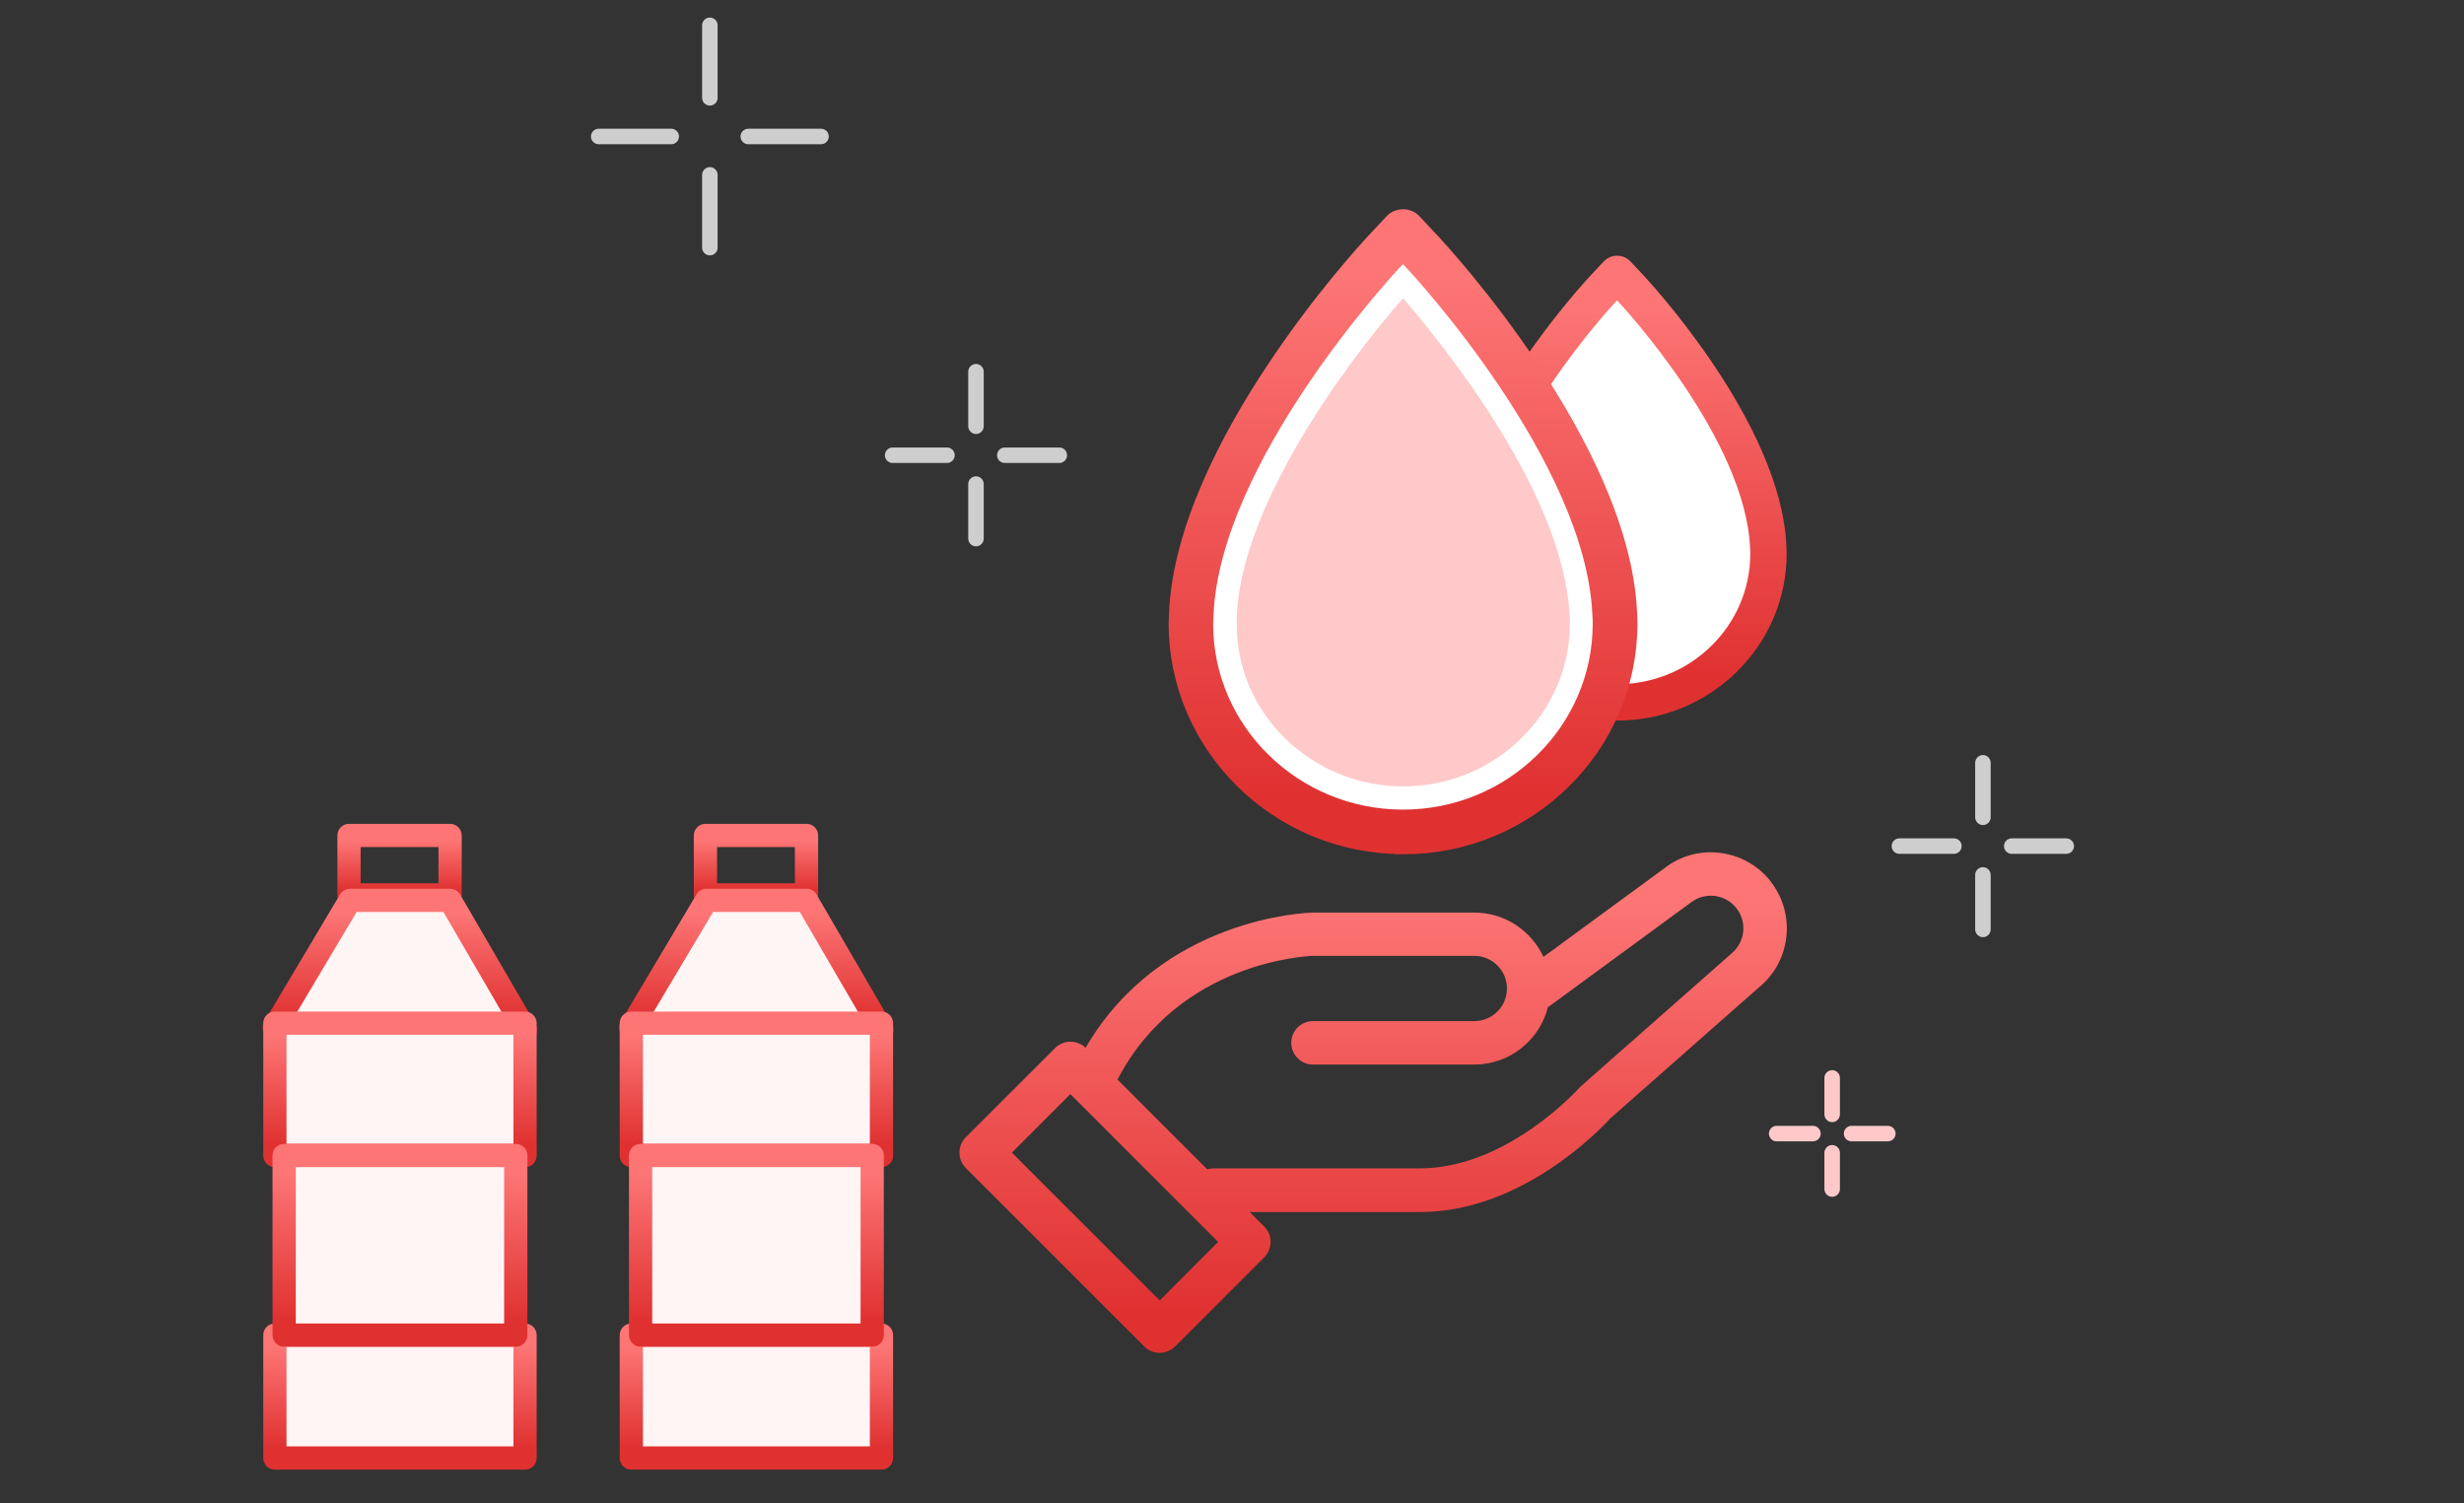 <svg width="159" height="97" viewBox="0 0 159 97" fill="none" xmlns="http://www.w3.org/2000/svg">
<rect x="0" y="0" width="159" height="97" fill="#333333" stroke="none"/>
<path d="M45.807 11.285V15.979" stroke="#CECECE" stroke-linecap="round" stroke-linejoin="round"/>
<path d="M45.807 1.633V6.314" stroke="#CECECE" stroke-linecap="round" stroke-linejoin="round"/>
<path d="M48.286 8.807H52.98" stroke="#CECECE" stroke-linecap="round" stroke-linejoin="round"/>
<path d="M38.633 8.807H43.314" stroke="#CECECE" stroke-linecap="round" stroke-linejoin="round"/>
<path d="M62.98 31.238V34.755" stroke="#CECECE" stroke-linecap="round" stroke-linejoin="round"/>
<path d="M62.98 23.988V27.505" stroke="#CECECE" stroke-linecap="round" stroke-linejoin="round"/>
<path d="M64.839 29.377H68.356" stroke="#CECECE" stroke-linecap="round" stroke-linejoin="round"/>
<path d="M57.602 29.377H61.107" stroke="#CECECE" stroke-linecap="round" stroke-linejoin="round"/>
<path d="M127.957 56.459V59.976" stroke="#CECECE" stroke-linecap="round" stroke-linejoin="round"/>
<path d="M127.957 49.223V52.74" stroke="#CECECE" stroke-linecap="round" stroke-linejoin="round"/>
<path d="M129.816 54.6H133.333" stroke="#CECECE" stroke-linecap="round" stroke-linejoin="round"/>
<path d="M122.567 54.6H126.084" stroke="#CECECE" stroke-linecap="round" stroke-linejoin="round"/>
<path d="M118.228 74.391V76.731" stroke="#FFC9C9" stroke-linecap="round" stroke-linejoin="round"/>
<path d="M118.228 69.559V71.912" stroke="#FFC9C9" stroke-linecap="round" stroke-linejoin="round"/>
<path d="M119.48 73.152H121.821" stroke="#FFC9C9" stroke-linecap="round" stroke-linejoin="round"/>
<path d="M114.647 73.152H116.988" stroke="#FFC9C9" stroke-linecap="round" stroke-linejoin="round"/>
<path d="M114.103 35.227C113.751 27.795 105.606 19 105.263 18.63L104.351 17.654L103.439 18.63C103.095 19 94.941 27.795 94.598 35.227L94.58 35.714C94.58 41.006 98.96 45.304 104.351 45.304C109.742 45.304 114.112 40.997 114.112 35.714C114.112 35.552 114.112 35.389 114.094 35.218L114.103 35.227Z" fill="white" stroke="url(#paint0_linear_121_5980)"/>
<path d="M104.351 45.991C98.599 45.991 93.912 41.386 93.912 35.724L93.93 35.218C94.291 27.543 102.599 18.558 102.951 18.178L103.863 17.203C104.116 16.932 104.586 16.932 104.838 17.203L105.751 18.178C106.103 18.558 114.41 27.534 114.772 35.2C114.781 35.381 114.79 35.561 114.79 35.733C114.79 41.395 110.112 46 104.351 46V45.991ZM104.351 18.648L103.926 19.099C103.583 19.461 95.601 28.093 95.267 35.272L95.249 35.751C95.249 40.654 99.33 44.654 104.351 44.654C109.372 44.654 113.444 40.654 113.444 35.733C113.444 35.588 113.444 35.435 113.426 35.272C113.092 28.084 105.109 19.461 104.766 19.099L104.342 18.648H104.351Z" fill="url(#paint1_linear_121_5980)" stroke="url(#paint2_linear_121_5980)"/>
<g clip-path="url(#clip0_121_5980)">
<path d="M29.044 53.914H22.521V57.751H29.044V53.914Z" stroke="url(#paint3_linear_121_5980)" stroke-width="1.5" stroke-linecap="round" stroke-linejoin="round"/>
<path d="M33.904 66.45L29.044 58.1H22.587L17.697 66.315L33.904 66.45Z" fill="#FFF5F5" stroke="url(#paint4_linear_121_5980)" stroke-width="1.5" stroke-linecap="round" stroke-linejoin="round"/>
<path d="M33.88 86.156H17.739V94.085H33.88V86.156Z" fill="#FFF5F5" stroke="url(#paint5_linear_121_5980)" stroke-width="1.5" stroke-linecap="round" stroke-linejoin="round"/>
<path d="M33.88 66.027H17.739V74.566H33.88V66.027Z" fill="#FFF5F5" stroke="url(#paint6_linear_121_5980)" stroke-width="1.5" stroke-linecap="round" stroke-linejoin="round"/>
<path d="M33.282 74.566H18.337V86.155H33.282V74.566Z" fill="#FFF5F5" stroke="url(#paint7_linear_121_5980)" stroke-width="1.5" stroke-linecap="round" stroke-linejoin="round"/>
</g>
<g clip-path="url(#clip1_121_5980)">
<path d="M52.044 53.914H45.522V57.751H52.044V53.914Z" stroke="url(#paint8_linear_121_5980)" stroke-width="1.5" stroke-linecap="round" stroke-linejoin="round"/>
<path d="M56.904 66.45L52.044 58.1H45.587L40.697 66.315L56.904 66.45Z" fill="#FFF5F5" stroke="url(#paint9_linear_121_5980)" stroke-width="1.5" stroke-linecap="round" stroke-linejoin="round"/>
<path d="M56.88 86.156H40.739V94.085H56.88V86.156Z" fill="#FFF5F5" stroke="url(#paint10_linear_121_5980)" stroke-width="1.5" stroke-linecap="round" stroke-linejoin="round"/>
<path d="M56.88 66.027H40.739V74.566H56.88V66.027Z" fill="#FFF5F5" stroke="url(#paint11_linear_121_5980)" stroke-width="1.5" stroke-linecap="round" stroke-linejoin="round"/>
<path d="M56.282 74.566H41.337V86.155H56.282V74.566Z" fill="#FFF5F5" stroke="url(#paint12_linear_121_5980)" stroke-width="1.5" stroke-linecap="round" stroke-linejoin="round"/>
</g>
<g clip-path="url(#clip2_121_5980)">
<path d="M114.268 56.885C112.6 54.752 109.509 54.381 107.415 56.02L99.597 61.749C98.816 60.065 97.115 58.89 95.143 58.89H84.705C84.289 58.901 74.937 59.223 70.051 67.616C69.502 67.085 68.627 67.09 68.084 67.633L62.322 73.389C62.062 73.65 61.912 74.01 61.912 74.381C61.912 74.752 62.062 75.112 62.322 75.373L73.84 86.891C74.101 87.151 74.461 87.301 74.832 87.301C75.203 87.301 75.558 87.151 75.824 86.891L81.58 81.135C82.129 80.586 82.129 79.7 81.58 79.151L80.644 78.215H91.63C98.196 78.215 103.271 72.874 103.93 72.154L113.459 63.755C115.559 62.082 115.919 59.012 114.262 56.89L114.268 56.885ZM74.832 83.916L65.297 74.381L69.07 70.608L78.605 80.143L74.832 83.921V83.916ZM111.697 61.566C111.697 61.566 111.653 61.6 111.636 61.616L102.018 70.093C101.974 70.132 101.935 70.176 101.897 70.215C101.852 70.265 97.243 75.395 91.636 75.395H78.289C78.156 75.395 78.029 75.423 77.901 75.456L72.112 69.666C76.084 62.021 84.411 61.694 84.733 61.683H95.137C96.295 61.683 97.243 62.625 97.243 63.788C97.243 64.951 96.301 65.893 95.137 65.893H84.727C83.951 65.893 83.325 66.519 83.325 67.295C83.325 68.071 83.951 68.697 84.727 68.697H95.137C97.431 68.697 99.359 67.112 99.891 64.979C99.924 64.957 99.957 64.946 99.991 64.924L109.099 58.248C110.013 57.533 111.337 57.694 112.052 58.608C112.767 59.522 112.606 60.846 111.692 61.561L111.697 61.566Z" fill="url(#paint13_linear_121_5980)"/>
</g>
<path d="M104.201 39.538C103.708 29.125 92.296 16.803 91.815 16.284L90.537 14.918L89.26 16.284C88.779 16.803 77.355 29.125 76.874 39.538L76.849 40.221C76.849 47.635 82.985 53.657 90.537 53.657C98.09 53.657 104.214 47.622 104.214 40.221C104.214 39.993 104.214 39.765 104.188 39.525L104.201 39.538Z" fill="white" stroke="url(#paint14_linear_121_5980)"/>
<path d="M90.537 54.617C82.478 54.617 75.912 48.165 75.912 40.233L75.937 39.524C76.444 28.77 88.083 16.182 88.576 15.651L89.854 14.285C90.208 13.905 90.866 13.905 91.22 14.285L92.498 15.651C92.992 16.182 104.631 28.758 105.137 39.499C105.15 39.752 105.162 40.005 105.162 40.245C105.162 48.178 98.609 54.63 90.537 54.63V54.617ZM90.537 16.309L89.942 16.942C89.462 17.448 78.278 29.542 77.81 39.6L77.784 40.271C77.784 47.14 83.503 52.745 90.537 52.745C97.571 52.745 103.277 47.14 103.277 40.245C103.277 40.043 103.277 39.828 103.252 39.6C102.784 29.53 91.6 17.448 91.119 16.942L90.525 16.309H90.537Z" fill="url(#paint15_linear_121_5980)" stroke="url(#paint16_linear_121_5980)"/>
<path d="M101.278 39.676C100.911 31.87 93.156 22.28 90.537 19.244C86.539 23.799 80.138 32.73 79.809 39.676V40.321C79.796 46.027 84.616 50.746 90.55 50.746C96.483 50.746 101.303 46.027 101.303 40.233C101.303 40.056 101.303 39.891 101.291 39.702V39.676H101.278Z" fill="#FFC9C9"/>
<defs>
<linearGradient id="paint0_linear_121_5980" x1="104.346" y1="-12.092" x2="104.346" y2="43" gradientUnits="userSpaceOnUse">
<stop offset="0.589" stop-color="#FD7575"/>
<stop offset="1" stop-color="#E03131"/>
</linearGradient>
<linearGradient id="paint1_linear_121_5980" x1="104.351" y1="-14.199" x2="104.351" y2="43.583" gradientUnits="userSpaceOnUse">
<stop offset="0.589" stop-color="#FD7575"/>
<stop offset="1" stop-color="#E03131"/>
</linearGradient>
<linearGradient id="paint2_linear_121_5980" x1="104.351" y1="-14.199" x2="104.351" y2="43.583" gradientUnits="userSpaceOnUse">
<stop offset="0.589" stop-color="#FD7575"/>
<stop offset="1" stop-color="#E03131"/>
</linearGradient>
<linearGradient id="paint3_linear_121_5980" x1="25.782" y1="49.787" x2="25.782" y2="57.431" gradientUnits="userSpaceOnUse">
<stop offset="0.589" stop-color="#FD7575"/>
<stop offset="1" stop-color="#E03131"/>
</linearGradient>
<linearGradient id="paint4_linear_121_5980" x1="25.801" y1="49.117" x2="25.801" y2="65.754" gradientUnits="userSpaceOnUse">
<stop offset="0.589" stop-color="#FD7575"/>
<stop offset="1" stop-color="#E03131"/>
</linearGradient>
<linearGradient id="paint5_linear_121_5980" x1="25.81" y1="77.626" x2="25.81" y2="93.425" gradientUnits="userSpaceOnUse">
<stop offset="0.589" stop-color="#FD7575"/>
<stop offset="1" stop-color="#E03131"/>
</linearGradient>
<linearGradient id="paint6_linear_121_5980" x1="25.81" y1="56.841" x2="25.81" y2="73.855" gradientUnits="userSpaceOnUse">
<stop offset="0.589" stop-color="#FD7575"/>
<stop offset="1" stop-color="#E03131"/>
</linearGradient>
<linearGradient id="paint7_linear_121_5980" x1="25.809" y1="62.099" x2="25.809" y2="85.189" gradientUnits="userSpaceOnUse">
<stop offset="0.589" stop-color="#FD7575"/>
<stop offset="1" stop-color="#E03131"/>
</linearGradient>
<linearGradient id="paint8_linear_121_5980" x1="48.782" y1="49.787" x2="48.782" y2="57.431" gradientUnits="userSpaceOnUse">
<stop offset="0.589" stop-color="#FD7575"/>
<stop offset="1" stop-color="#E03131"/>
</linearGradient>
<linearGradient id="paint9_linear_121_5980" x1="48.801" y1="49.117" x2="48.801" y2="65.754" gradientUnits="userSpaceOnUse">
<stop offset="0.589" stop-color="#FD7575"/>
<stop offset="1" stop-color="#E03131"/>
</linearGradient>
<linearGradient id="paint10_linear_121_5980" x1="48.81" y1="77.626" x2="48.81" y2="93.425" gradientUnits="userSpaceOnUse">
<stop offset="0.589" stop-color="#FD7575"/>
<stop offset="1" stop-color="#E03131"/>
</linearGradient>
<linearGradient id="paint11_linear_121_5980" x1="48.81" y1="56.841" x2="48.81" y2="73.855" gradientUnits="userSpaceOnUse">
<stop offset="0.589" stop-color="#FD7575"/>
<stop offset="1" stop-color="#E03131"/>
</linearGradient>
<linearGradient id="paint12_linear_121_5980" x1="48.809" y1="62.099" x2="48.809" y2="85.189" gradientUnits="userSpaceOnUse">
<stop offset="0.589" stop-color="#FD7575"/>
<stop offset="1" stop-color="#E03131"/>
</linearGradient>
<linearGradient id="paint13_linear_121_5980" x1="88.608" y1="20.25" x2="88.608" y2="84.609" gradientUnits="userSpaceOnUse">
<stop offset="0.589" stop-color="#FD7575"/>
<stop offset="1" stop-color="#E03131"/>
</linearGradient>
<linearGradient id="paint14_linear_121_5980" x1="90.531" y1="-26.758" x2="90.531" y2="50.428" gradientUnits="userSpaceOnUse">
<stop offset="0.589" stop-color="#FD7575"/>
<stop offset="1" stop-color="#E03131"/>
</linearGradient>
<linearGradient id="paint15_linear_121_5980" x1="90.537" y1="-29.71" x2="90.537" y2="51.244" gradientUnits="userSpaceOnUse">
<stop offset="0.589" stop-color="#FD7575"/>
<stop offset="1" stop-color="#E03131"/>
</linearGradient>
<linearGradient id="paint16_linear_121_5980" x1="90.537" y1="-29.71" x2="90.537" y2="51.244" gradientUnits="userSpaceOnUse">
<stop offset="0.589" stop-color="#FD7575"/>
<stop offset="1" stop-color="#E03131"/>
</linearGradient>
<clipPath id="clip0_121_5980">
<rect width="18" height="42" fill="white" transform="translate(16.801 53)"/>
</clipPath>
<clipPath id="clip1_121_5980">
<rect width="18" height="42" fill="white" transform="translate(39.801 53)"/>
</clipPath>
<clipPath id="clip2_121_5980">
<rect width="53.398" height="32.3" fill="white" transform="translate(61.912 55)"/>
</clipPath>
</defs>
</svg>
